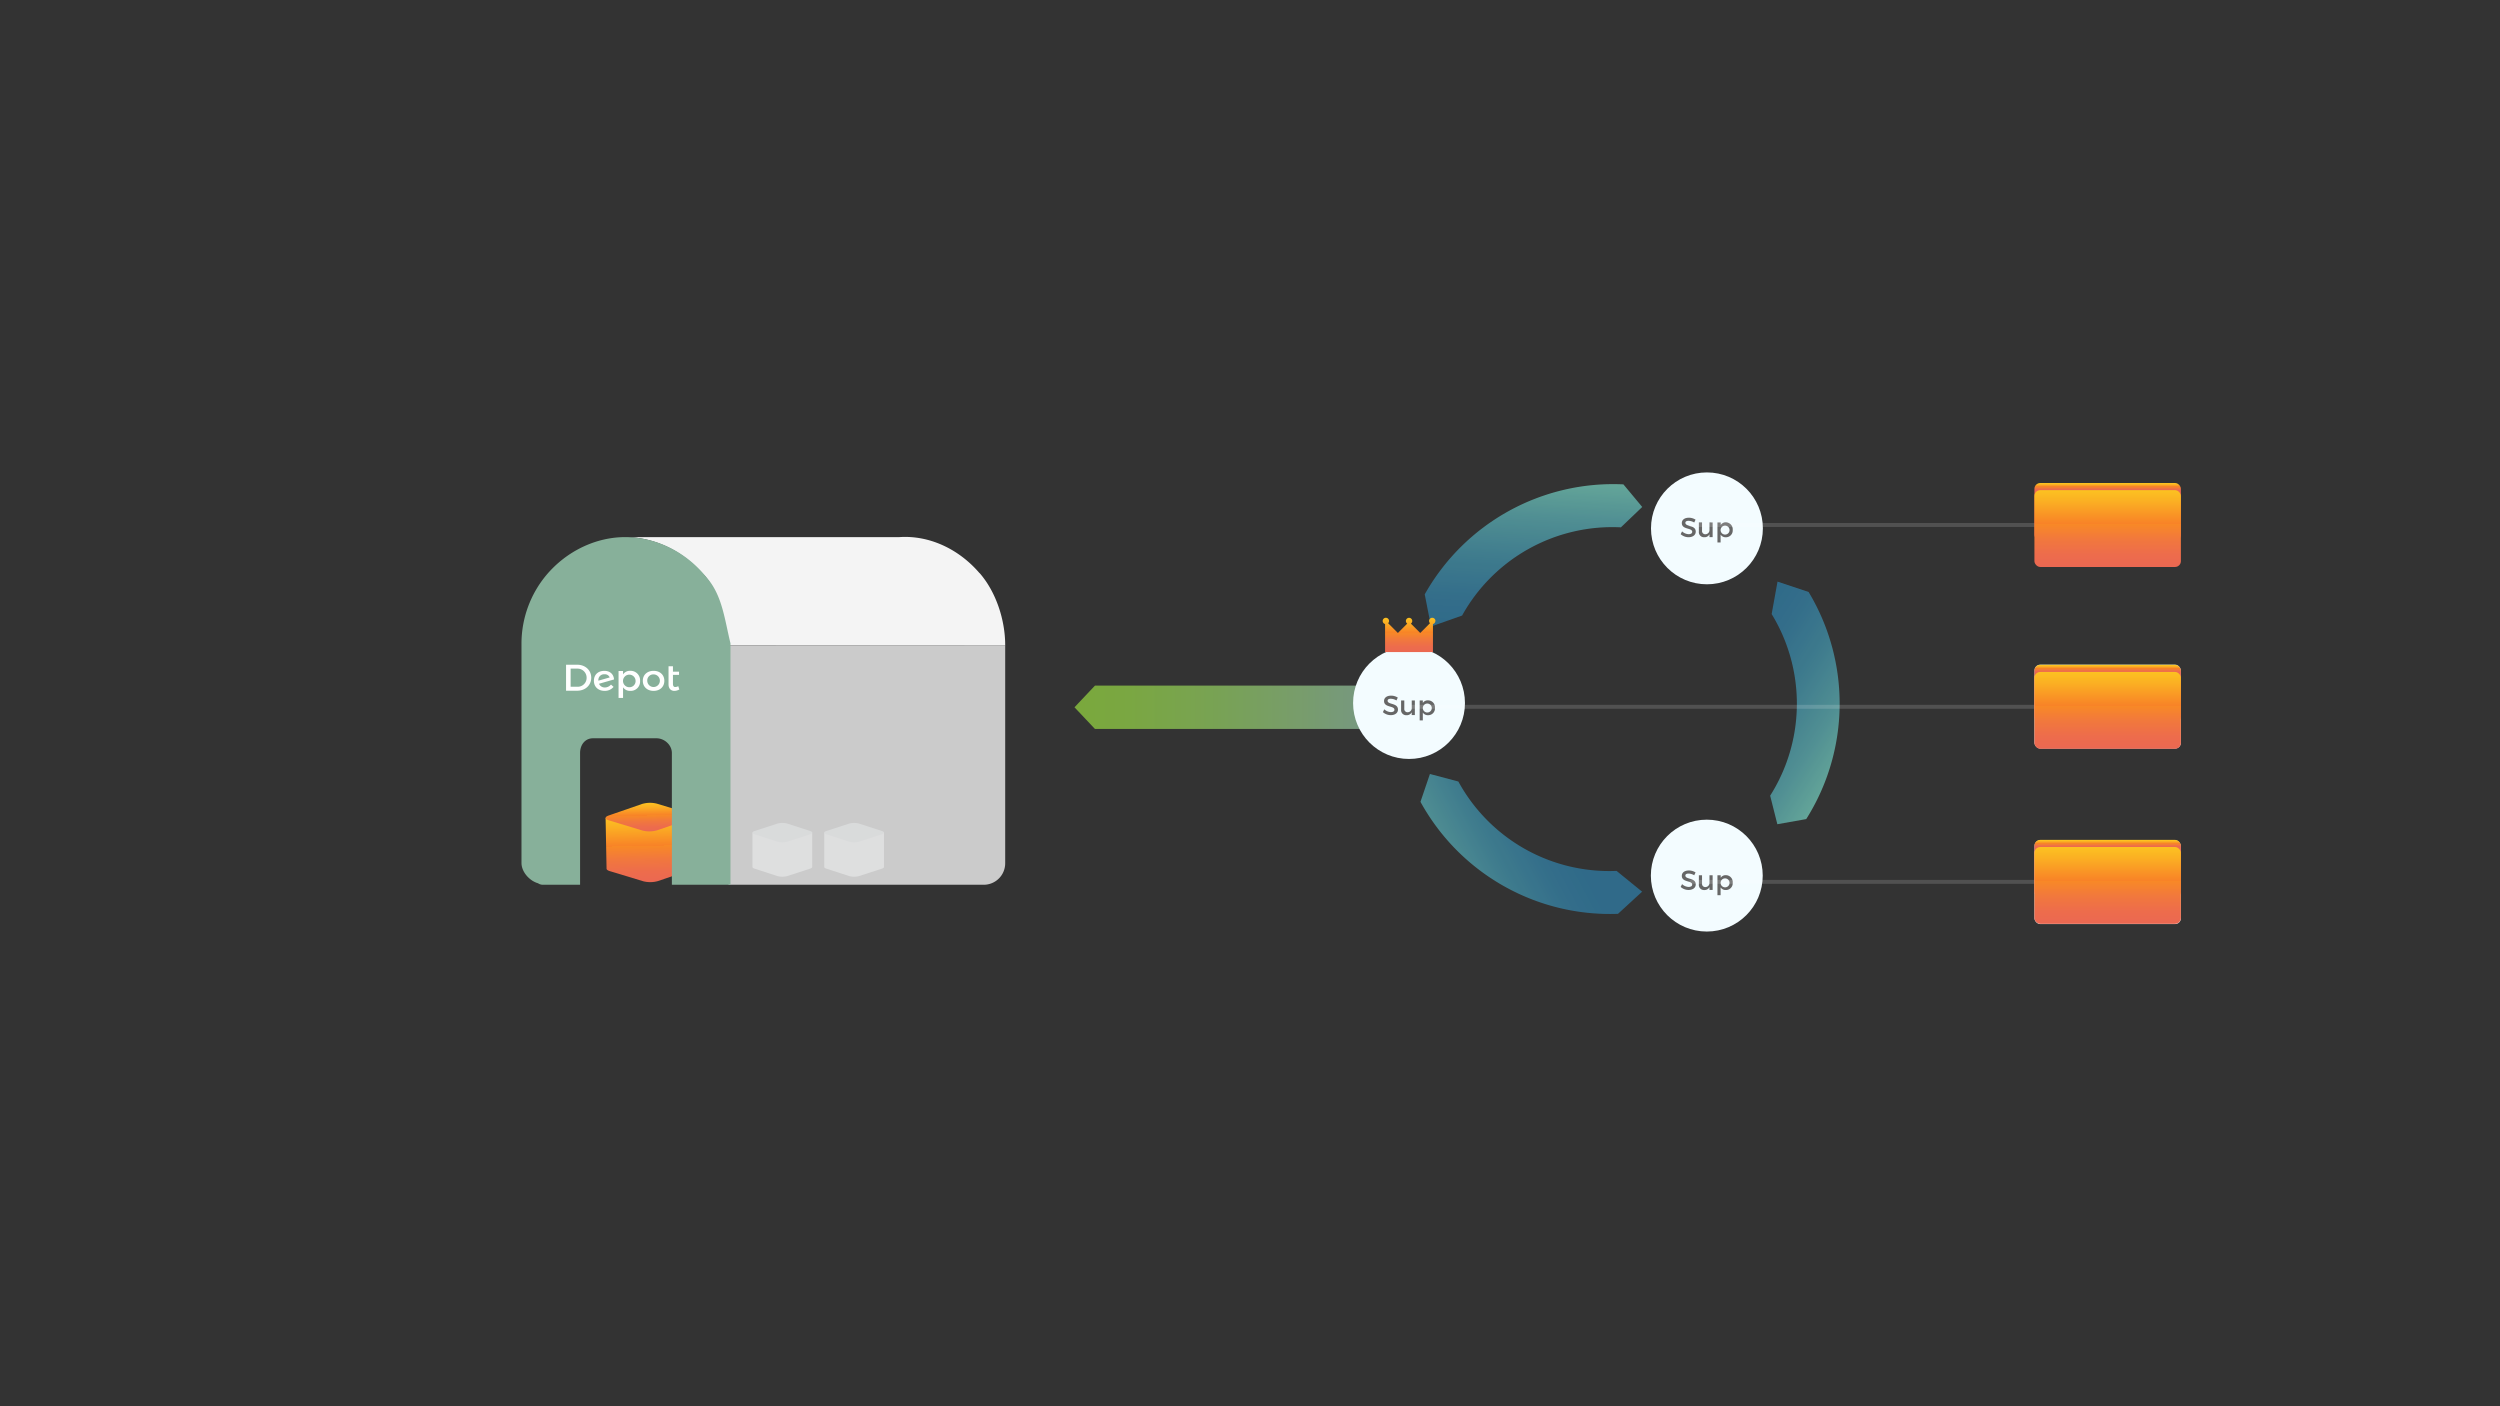 <svg xmlns="http://www.w3.org/2000/svg" xmlns:xlink="http://www.w3.org/1999/xlink" viewBox="0 0 1280 720"><rect x="0" y="0" width="1280" height="720" fill="#333333" stroke="none"/><defs><style>.cls-1,.cls-3{opacity:0.8;}.cls-1{fill:url(#linear-gradient);}.cls-2{fill:#4fc497;}.cls-4{fill:url(#linear-gradient-2);}.cls-5{fill:url(#linear-gradient-3);}.cls-6{fill:url(#linear-gradient-4);}.cls-7{fill:#c5d2d8;}.cls-8{fill:#f3fcff;}.cls-9{fill:url(#New_Gradient_Swatch_1);}.cls-10{fill:url(#New_Gradient_Swatch_1-2);}.cls-11{fill:#666;}.cls-12{fill:none;stroke:#fff;stroke-miterlimit:10;stroke-width:2px;opacity:0.15;}.cls-13{fill:#f4f4f4;}.cls-14{opacity:0.9;}.cls-15{fill:#dbdbdb;}.cls-16{fill:url(#New_Gradient_Swatch_1-3);}.cls-17{fill:url(#New_Gradient_Swatch_1-4);}.cls-18{fill:url(#New_Gradient_Swatch_1-5);}.cls-19{fill:#87b09a;}.cls-20{fill:#fff;}.cls-21{fill:url(#New_Gradient_Swatch_1-6);}.cls-22{fill:url(#New_Gradient_Swatch_1-7);}.cls-23{fill:url(#New_Gradient_Swatch_1-8);}.cls-24{fill:url(#New_Gradient_Swatch_1-9);}</style><linearGradient id="linear-gradient" x1="-5842.44" y1="-9023.47" x2="-5842.44" y2="-8867.34" gradientTransform="translate(-8317.2 6204.57) rotate(90)" gradientUnits="userSpaceOnUse"><stop offset="0" stop-color="#87b09a"/><stop offset="0.25" stop-color="#89b77b"/><stop offset="0.56" stop-color="#8abf5a"/><stop offset="0.82" stop-color="#8cc446"/><stop offset="1" stop-color="#8cc63f"/></linearGradient><linearGradient id="linear-gradient-2" x1="-4612.87" y1="-6138.74" x2="-4534.57" y2="-6138.74" gradientTransform="translate(1430.17 7999.12) rotate(32.84)" gradientUnits="userSpaceOnUse"><stop offset="0" stop-color="#2f789f"/><stop offset="0.21" stop-color="#347da0"/><stop offset="0.47" stop-color="#418da4"/><stop offset="0.76" stop-color="#58a6ab"/><stop offset="1" stop-color="#70c2b2"/></linearGradient><linearGradient id="linear-gradient-3" x1="-5382.51" y1="-4876.38" x2="-5304.21" y2="-4876.38" gradientTransform="translate(5962.16 -4767.92) rotate(-86.69)" xlink:href="#linear-gradient-2"/><linearGradient id="linear-gradient-4" x1="-6001.67" y1="-6262.78" x2="-5923.37" y2="-6262.78" gradientTransform="matrix(-0.88, 0.47, -0.47, -0.88, -7430.25, -2275.37)" xlink:href="#linear-gradient-2"/><linearGradient id="New_Gradient_Swatch_1" x1="1079.12" y1="251.15" x2="1079.12" y2="247.64" gradientUnits="userSpaceOnUse"><stop offset="0" stop-color="#eb6852"/><stop offset="0.16" stop-color="#ed6c4c"/><stop offset="0.36" stop-color="#f1783d"/><stop offset="0.56" stop-color="#f88926"/><stop offset="0.56" stop-color="#f88227"/><stop offset="0.85" stop-color="#fbaf23"/><stop offset="1" stop-color="#fcc221"/></linearGradient><linearGradient id="New_Gradient_Swatch_1-2" x1="1079.12" y1="290.28" x2="1079.12" y2="250.95" xlink:href="#New_Gradient_Swatch_1"/><linearGradient id="New_Gradient_Swatch_1-3" x1="721.42" y1="333.86" x2="721.42" y2="316.29" xlink:href="#New_Gradient_Swatch_1"/><linearGradient id="New_Gradient_Swatch_1-4" x1="348.8" y1="506.12" x2="348.8" y2="472.82" gradientTransform="translate(-25.24 -47.65) rotate(-1.1)" xlink:href="#New_Gradient_Swatch_1"/><linearGradient id="New_Gradient_Swatch_1-5" x1="348.8" y1="480.14" x2="348.8" y2="465.5" gradientTransform="translate(-25.24 -47.65) rotate(-1.1)" xlink:href="#New_Gradient_Swatch_1"/><linearGradient id="New_Gradient_Swatch_1-6" x1="1079.12" y1="433.88" x2="1079.12" y2="430.36" xlink:href="#New_Gradient_Swatch_1"/><linearGradient id="New_Gradient_Swatch_1-7" x1="1079.12" y1="473.01" x2="1079.12" y2="433.67" xlink:href="#New_Gradient_Swatch_1"/><linearGradient id="New_Gradient_Swatch_1-8" x1="1079.12" y1="344.25" x2="1079.12" y2="340.73" xlink:href="#New_Gradient_Swatch_1"/><linearGradient id="New_Gradient_Swatch_1-9" x1="1079.12" y1="383.37" x2="1079.12" y2="344.04" xlink:href="#New_Gradient_Swatch_1"/></defs><title>Rolling Updates - 5</title><g id="flow_text" data-name="flow text"><polygon class="cls-1" points="560.62 373.23 550.14 362.13 560.62 351.03 706.28 351.03 706.28 373.23 560.62 373.23"/><path class="cls-2" d="M1037.28,256.2v0Z"/><g class="cls-3"><path class="cls-4" d="M924.79,419.37,910,422l-3.68-14.61a88,88,0,0,0,.77-93l3-16.6,15.91,5.3A110.72,110.72,0,0,1,924.79,419.37Z"/></g><g class="cls-3"><path class="cls-5" d="M831.19,248l9.63,11.57L829.91,270a88,88,0,0,0-81.32,45.16l-15.9,5.6-3.23-16.45A110.72,110.72,0,0,1,831.19,248Z"/></g><g class="cls-3"><path class="cls-6" d="M727.28,410.53l4.84-14.25,14.56,3.86a88,88,0,0,0,81,45.76l13.08,10.64-12.35,11.34A110.72,110.72,0,0,1,727.28,410.53Z"/></g><rect class="cls-7" x="1041.62" y="340.28" width="75" height="29.52" rx="3" ry="3"/><rect class="cls-8" x="1041.62" y="343.92" width="75" height="39.34" rx="3" ry="3"/><rect class="cls-9" x="1041.62" y="247.3" width="75" height="29.52" rx="3" ry="3"/><rect class="cls-10" x="1041.62" y="250.95" width="75" height="39.34" rx="3" ry="3"/><rect class="cls-7" x="1041.62" y="430.15" width="75" height="29.52" rx="3" ry="3"/><rect class="cls-8" x="1041.62" y="433.79" width="75" height="39.34" rx="3" ry="3"/><g class="cls-3"><path class="cls-6" d="M727.28,410.53l4.84-14.25,14.56,3.86a88,88,0,0,0,81,45.76l13.08,10.64-12.35,11.34A110.72,110.72,0,0,1,727.28,410.53Z"/></g><circle class="cls-8" cx="873.88" cy="448.31" r="28.64"/><circle class="cls-8" cx="721.42" cy="359.95" r="28.64"/><circle class="cls-8" cx="873.95" cy="270.52" r="28.64"/><path class="cls-11" d="M864.52,266.66c-1,0-1.61.37-1.61,1,0,2.16,5.32,1,5.31,4.55,0,1.76-1.55,2.85-3.72,2.85a6.06,6.06,0,0,1-4-1.56l.72-1.44a5.2,5.2,0,0,0,3.34,1.44c1.16,0,1.85-.44,1.85-1.2,0-2.2-5.32-1-5.32-4.48,0-1.69,1.45-2.75,3.59-2.75a6.42,6.42,0,0,1,3.45,1l-.69,1.46A5.89,5.89,0,0,0,864.52,266.66Z"/><path class="cls-11" d="M876.87,267.53V275h-1.62v-1.46a2.76,2.76,0,0,1-2.68,1.52,2.6,2.6,0,0,1-2.75-2.89v-4.66h1.62v4.21a1.65,1.65,0,0,0,1.75,1.82,2.12,2.12,0,0,0,2.06-2.34v-3.69Z"/><path class="cls-11" d="M887.15,271.31a3.47,3.47,0,0,1-3.55,3.77,3,3,0,0,1-2.65-1.35v4h-1.62V267.53H881v1.29a2.93,2.93,0,0,1,2.62-1.35A3.52,3.52,0,0,1,887.15,271.31Zm-1.63-.06a2.29,2.29,0,1,0-2.28,2.45A2.27,2.27,0,0,0,885.52,271.25Z"/><path class="cls-11" d="M712.06,357.76c-1,0-1.61.37-1.61,1,0,2.15,5.32,1,5.31,4.55,0,1.76-1.55,2.85-3.72,2.85a6.06,6.06,0,0,1-4-1.56l.72-1.44a5.2,5.2,0,0,0,3.34,1.44c1.16,0,1.85-.44,1.85-1.2,0-2.2-5.32-1-5.32-4.48,0-1.69,1.45-2.75,3.59-2.75a6.42,6.42,0,0,1,3.45,1l-.69,1.46A5.89,5.89,0,0,0,712.06,357.76Z"/><path class="cls-11" d="M724.41,358.64v7.49h-1.62v-1.46a2.77,2.77,0,0,1-2.68,1.52,2.6,2.6,0,0,1-2.75-2.89v-4.66H719v4.21a1.65,1.65,0,0,0,1.75,1.82,2.12,2.12,0,0,0,2.06-2.34v-3.69Z"/><path class="cls-11" d="M734.69,362.41a3.47,3.47,0,0,1-3.55,3.78,3,3,0,0,1-2.65-1.35v4h-1.62V358.64h1.62v1.29a2.93,2.93,0,0,1,2.62-1.35A3.52,3.52,0,0,1,734.69,362.41Zm-1.63-.06a2.29,2.29,0,1,0-2.28,2.45A2.27,2.27,0,0,0,733.06,362.36Z"/><path class="cls-11" d="M864.52,447.27c-1,0-1.61.37-1.61,1,0,2.16,5.32,1,5.31,4.55,0,1.76-1.55,2.85-3.72,2.85a6.06,6.06,0,0,1-4-1.56l.72-1.44a5.2,5.2,0,0,0,3.34,1.44c1.16,0,1.85-.44,1.85-1.2,0-2.2-5.32-1-5.32-4.48,0-1.69,1.45-2.75,3.59-2.75a6.42,6.42,0,0,1,3.45,1l-.69,1.46A5.89,5.89,0,0,0,864.52,447.27Z"/><path class="cls-11" d="M876.87,448.15v7.49h-1.62v-1.46a2.76,2.76,0,0,1-2.68,1.52,2.6,2.6,0,0,1-2.75-2.89v-4.66h1.62v4.21a1.65,1.65,0,0,0,1.75,1.82,2.12,2.12,0,0,0,2.06-2.34v-3.69Z"/><path class="cls-11" d="M887.15,451.92a3.47,3.47,0,0,1-3.55,3.77,3,3,0,0,1-2.65-1.35v4h-1.62V448.15H881v1.29a2.93,2.93,0,0,1,2.62-1.35A3.52,3.52,0,0,1,887.15,451.92Zm-1.63-.06a2.29,2.29,0,1,0-2.28,2.45A2.27,2.27,0,0,0,885.52,451.87Z"/><line class="cls-12" x1="1056.57" y1="361.88" x2="719.92" y2="361.88"/><line class="cls-12" x1="1056.57" y1="451.51" x2="865.04" y2="451.51"/><line class="cls-12" x1="1041.57" y1="268.79" x2="865.04" y2="268.79"/><path class="cls-8" d="M415.84,426.3v17.61c0,.3-.36.61-1.07.84l-11.64,3.78a9.78,9.78,0,0,1-5.16,0l-11.64-3.78c-.71-.23-1.06-.53-1.07-.84V426.3Z"/><path class="cls-7" d="M398,430.92l-11.64-3.78c-1.42-.46-1.42-1.21,0-1.67L398,421.69a9.77,9.77,0,0,1,5.16,0l11.64,3.78c1.42.46,1.42,1.21,0,1.67l-11.64,3.78a9.77,9.77,0,0,1-5.16,0"/><path class="cls-8" d="M452.6,426.3v17.61c0,.3-.36.61-1.07.84l-11.64,3.78a9.78,9.78,0,0,1-5.16,0l-11.64-3.78c-.71-.23-1.06-.53-1.07-.84V426.3Z"/><path class="cls-7" d="M434.73,430.92l-11.64-3.78c-1.42-.46-1.42-1.21,0-1.67l11.64-3.78a9.77,9.77,0,0,1,5.16,0l11.64,3.78c1.42.46,1.42,1.21,0,1.67l-11.64,3.78a9.77,9.77,0,0,1-5.16,0"/><path class="cls-13" d="M514.66,330.34,373,330.24h0c-2-12.31-4.29-26.34-12.31-35.64l-1.68-1.38A52.81,52.81,0,0,0,322.67,275H460.49c15-1,30.13,5.82,40.91,18.31l.29.25C510.06,303.26,514.66,317.53,514.66,330.34Z"/><g class="cls-14"><path class="cls-15" d="M503.63,453H373V330.34H514.66V442A11,11,0,0,1,503.63,453Z"/></g><path class="cls-16" d="M734.9,317.93a1.64,1.64,0,0,1-1.23,1.58v14.35H709.16V319.51a1.63,1.63,0,1,1,1.56-.43l5,5,4.79-4.79a1.63,1.63,0,1,1,1.86,0l4.79,4.79,5-5a1.63,1.63,0,1,1,2.79-1.15Z"/><path class="cls-17" d="M355.16,417.93l.5,26c0,.45-.52.9-1.55,1.26L337,451.07a14.43,14.43,0,0,1-7.61.15L312.16,446c-1-.32-1.59-.75-1.6-1.2l-.5-26Z"/><path class="cls-18" d="M328.94,425.24,311.66,420c-2.11-.64-2.14-1.75,0-2.47l17.07-5.9a14.41,14.41,0,0,1,7.61-.15l17.28,5.24c2.11.64,2.13,1.75,0,2.47l-17.07,5.9a14.41,14.41,0,0,1-7.61.15Z"/><path class="cls-19" d="M374,329.36V453H344V385.55c0-4.13-3.78-7.55-7.91-7.55H303.63c-4.13,0-6.63,3.42-6.63,7.55V453H277.92a4.48,4.48,0,0,1-2.47-.78c-4.16-1.15-8.45-5.65-8.45-10.4V329.1a54.88,54.88,0,0,1,12.75-34.68C290.21,282,305.29,275,320.09,275h.08c14.79,0,29.6,6.69,40.18,18.95l1.56,1.85C369.86,305,371,317.19,374,329.36Z"/><path class="cls-20" d="M302.71,347c0,3.84-3,6.65-7.25,6.65h-5.64V340.34h5.7C299.69,340.34,302.71,343.14,302.71,347Zm-2.36,0a4.64,4.64,0,0,0-4.87-4.66h-3.32v9.28h3.42A4.56,4.56,0,0,0,300.35,347Z"/><path class="cls-20" d="M312.82,350.5l1.33,1.18a5.77,5.77,0,0,1-4.57,2.05c-3.26,0-5.5-2.07-5.5-5.13s2-5.09,5.3-5.13c2.88,0,4.81,1.65,5,4.41l-7.69,2.21a3.16,3.16,0,0,0,3,1.9A4.08,4.08,0,0,0,312.82,350.5Zm-6.46-2v0l5.8-1.65a2.6,2.6,0,0,0-2.64-1.62A2.93,2.93,0,0,0,306.37,348.48Z"/><path class="cls-20" d="M327.72,348.63a4.78,4.78,0,0,1-5,5.1A4.21,4.21,0,0,1,319,351.9v5.44H316.7v-13.8H319v1.75a4.19,4.19,0,0,1,3.7-1.83A4.85,4.85,0,0,1,327.72,348.63Zm-2.3-.08a3.22,3.22,0,1,0-3.22,3.31A3.13,3.13,0,0,0,325.42,348.56Z"/><path class="cls-20" d="M340.14,348.58c0,3.06-2.25,5.15-5.5,5.15s-5.52-2.09-5.52-5.15,2.25-5.11,5.52-5.11S340.14,345.54,340.14,348.58Zm-8.74,0a3.23,3.23,0,1,0,3.24-3.29A3.11,3.11,0,0,0,331.4,348.62Z"/><path class="cls-20" d="M347.83,353a5.26,5.26,0,0,1-2.54.74c-1.67,0-3-1.1-3-3.31v-9.3h2.26v2.78h3.12v1.63h-3.12v4.51c0,1.2.42,1.71,1.17,1.71a3.62,3.62,0,0,0,1.55-.44Z"/><rect class="cls-21" x="1041.62" y="430.02" width="75" height="29.52" rx="3" ry="3"/><rect class="cls-22" x="1041.62" y="433.67" width="75" height="39.34" rx="3" ry="3"/><rect class="cls-23" x="1041.62" y="340.39" width="75" height="29.52" rx="3" ry="3"/><rect class="cls-24" x="1041.62" y="344.04" width="75" height="39.34" rx="3" ry="3"/></g></svg>